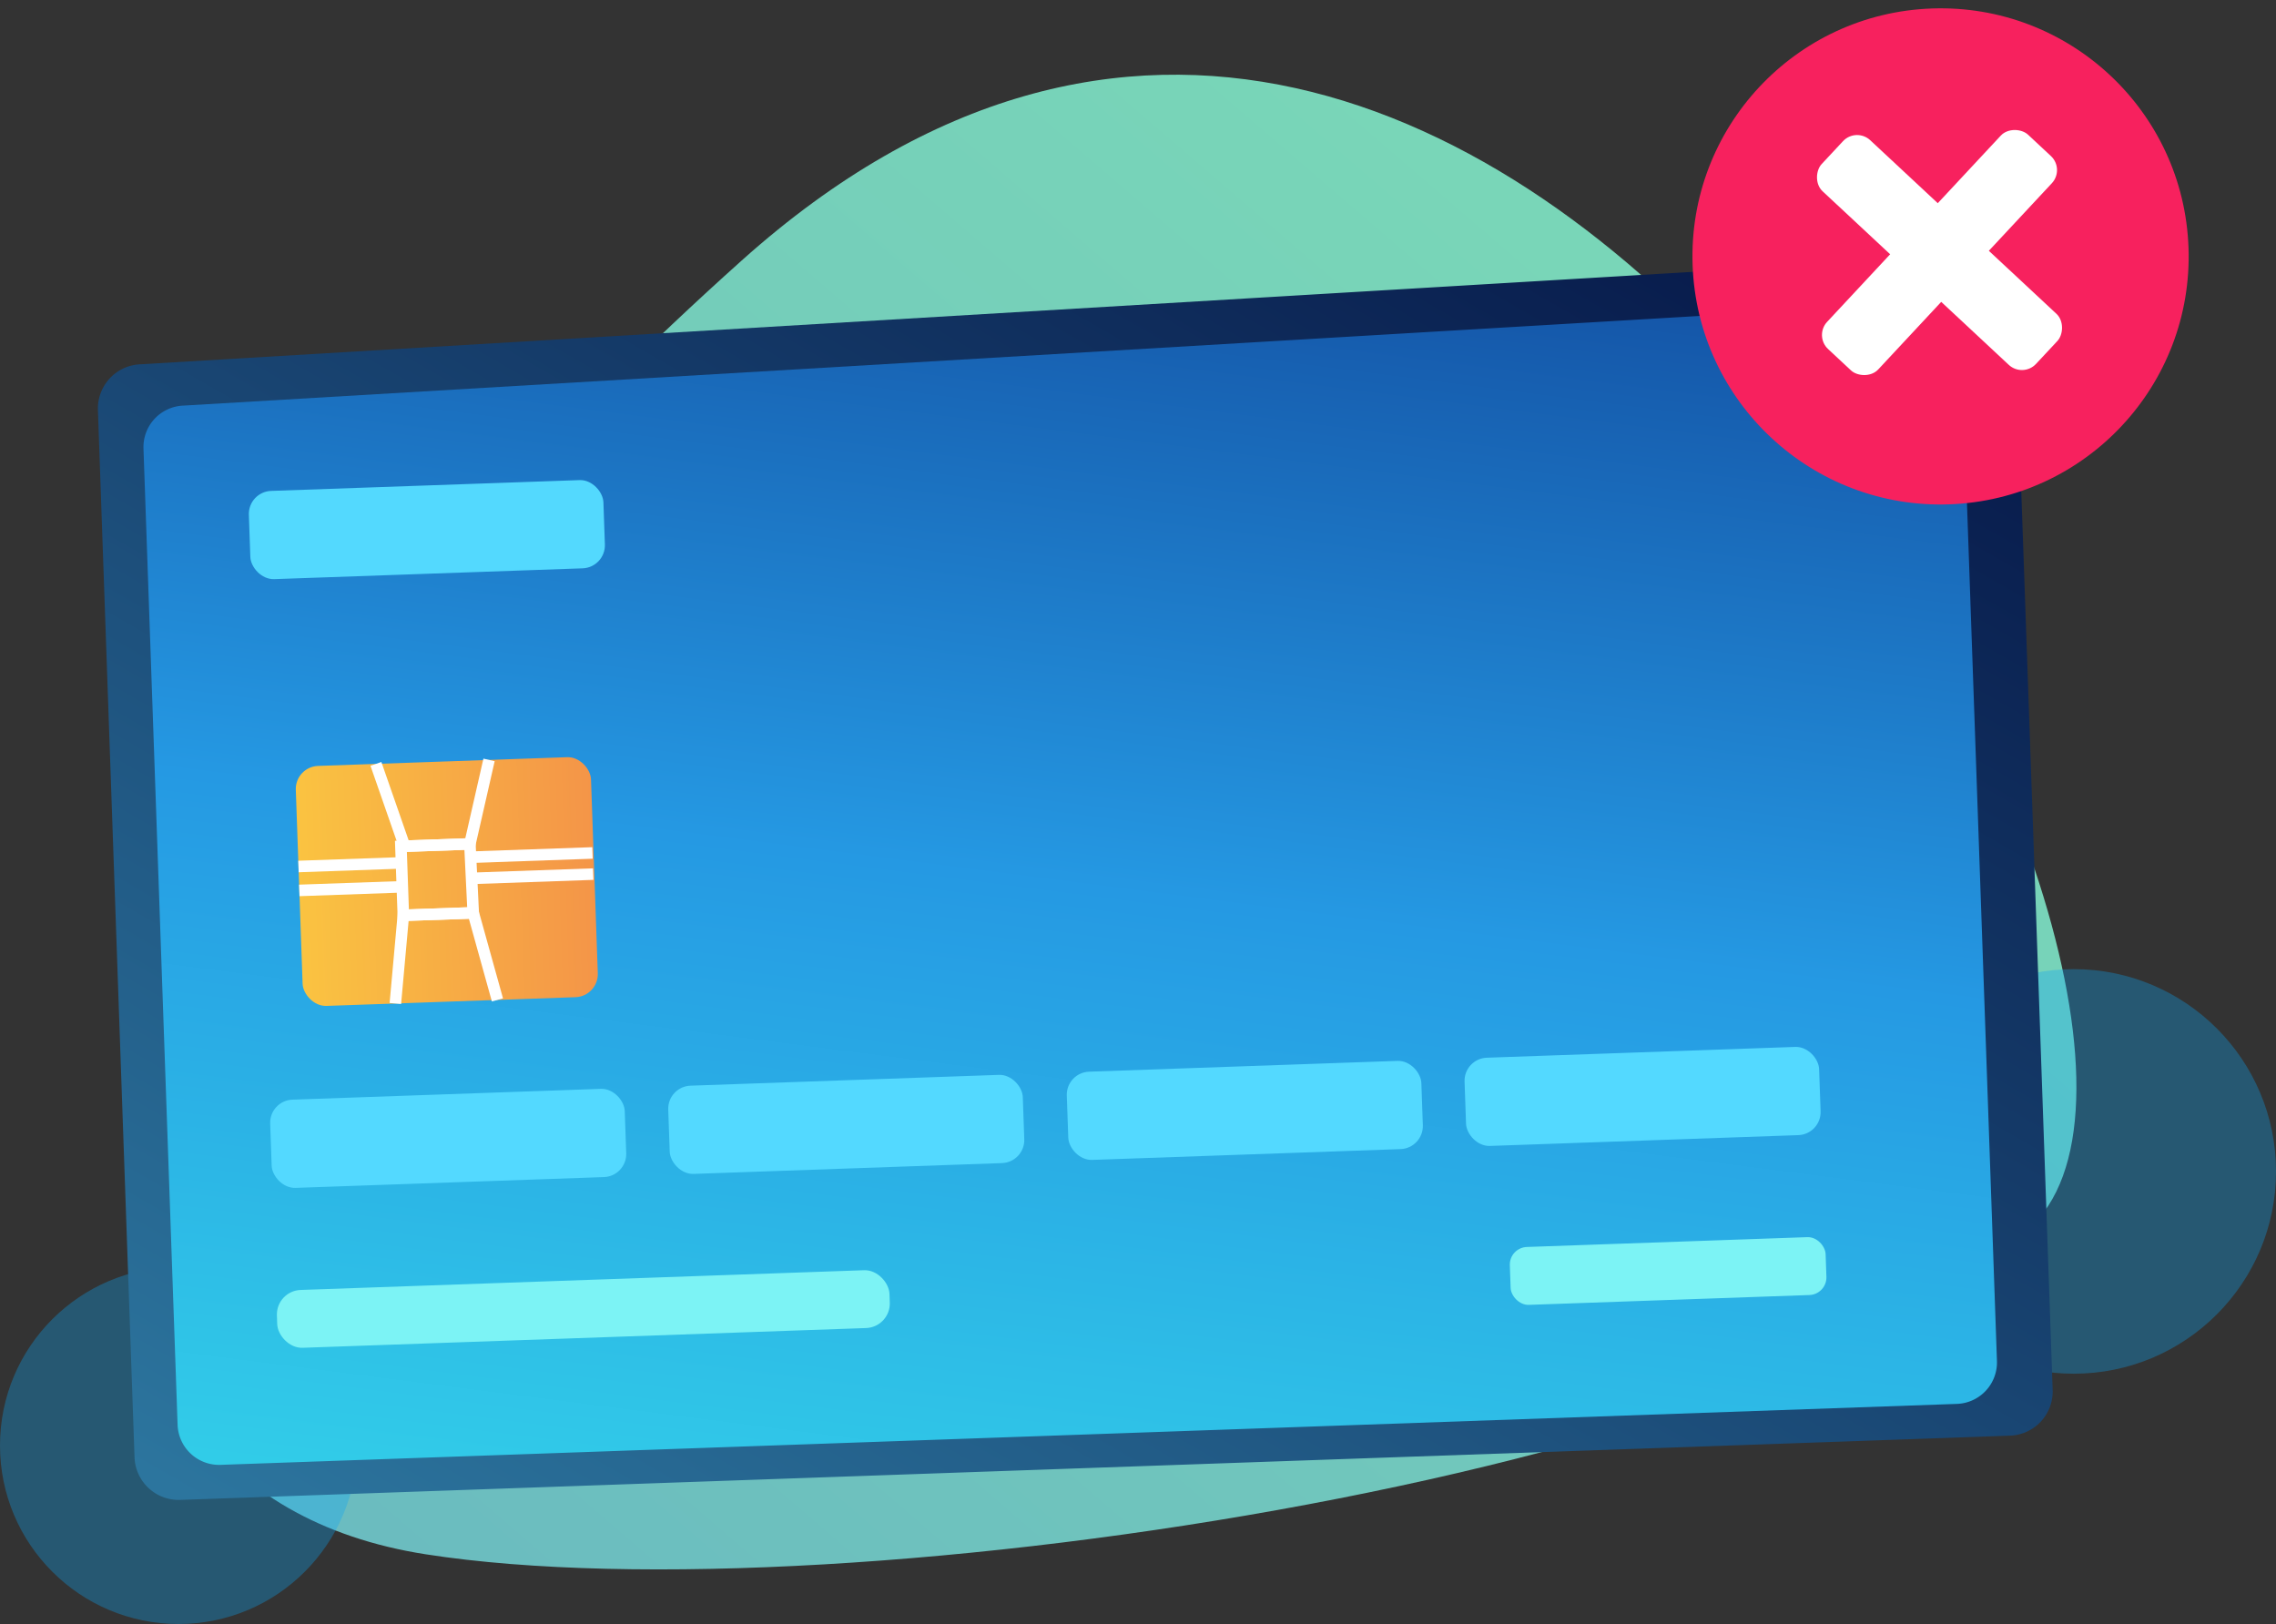 <svg xmlns="http://www.w3.org/2000/svg" xmlns:xlink="http://www.w3.org/1999/xlink" width="197.199" height="140.721" viewBox="0 0 197.199 140.721">
  <rect x="0" y="0" width="197.199" height="140.721" fill="#333333" stroke="none"/>
  <defs>
    <linearGradient id="linear-gradient" x1="0.019" y1="1.062" x2="0.906" y2="0.064" gradientUnits="objectBoundingBox">
      <stop offset="0" stop-color="#68b7c1"/>
      <stop offset="1" stop-color="#7edfb5"/>
    </linearGradient>
    <linearGradient id="linear-gradient-2" x1="0.027" y1="0.988" x2="0.988" y2="0.034" gradientUnits="objectBoundingBox">
      <stop offset="0" stop-color="#2c759e"/>
      <stop offset="1" stop-color="#061647"/>
    </linearGradient>
    <linearGradient id="linear-gradient-3" x1="0.326" y1="1.158" x2="0.722" y2="-0.3" gradientUnits="objectBoundingBox">
      <stop offset="0" stop-color="#33d3e9"/>
      <stop offset="0.449" stop-color="#2599e3"/>
      <stop offset="1" stop-color="#0d388e"/>
    </linearGradient>
    <linearGradient id="linear-gradient-4" y1="0.5" x2="1" y2="0.5" gradientUnits="objectBoundingBox">
      <stop offset="0" stop-color="#fac341"/>
      <stop offset="1" stop-color="#f49548"/>
    </linearGradient>
  </defs>
  <g id="Grupo_1784" data-name="Grupo 1784" transform="translate(-621 -53.623)">
    <g id="Grupo_1783" data-name="Grupo 1783">
      <g id="Grupo_1782" data-name="Grupo 1782">
        <g id="Grupo_1447" data-name="Grupo 1447" transform="translate(621 53.619)">
          <path id="Trazado_2678" data-name="Trazado 2678" d="M77.87,67.56c-65.806,58.922-63.592,106.482-27.391,112.12S171.5,172.223,190.24,150.573,143.666,8.638,77.87,67.56Z" transform="translate(-13.594 -44.995)" fill="url(#linear-gradient)"/>
          <ellipse id="Ellipse_72" data-name="Ellipse 72" cx="15.47" cy="15.47" rx="15.47" ry="15.47" transform="translate(0 109.785)" fill="#0fa3f4" opacity="0.33"/>
          <ellipse id="Ellipse_71" data-name="Ellipse 71" cx="17.528" cy="17.528" rx="17.528" ry="17.528" transform="translate(162.144 83.981)" fill="#0fa3f4" opacity="0.33"/>
          <g id="Grupo_1487" data-name="Grupo 1487" transform="matrix(0.999, -0.035, 0.035, 0.999, 7.454, 6.342)">
            <g id="Grupo_1487-2" data-name="Grupo 1487" transform="translate(0 21.505)">
              <path id="Trazado_2722" data-name="Trazado 2722" d="M162.567,102.369l-158.774.014A3.831,3.831,0,0,1,0,98.514L.008,7.753A3.833,3.833,0,0,1,3.8,3.884L162.576,0a3.831,3.831,0,0,1,3.793,3.869L166.36,98.5A3.833,3.833,0,0,1,162.567,102.369Z" transform="translate(0 0)" fill="url(#linear-gradient-2)"/>
              <path id="Trazado_2723" data-name="Trazado 2723" d="M154.187,95.489,3.6,95.5A3.6,3.6,0,0,1,0,91.894L.008,7.232a3.6,3.6,0,0,1,3.6-3.609L154.2,0a3.6,3.6,0,0,1,3.6,3.609l-.008,88.271A3.6,3.6,0,0,1,154.187,95.489Z" transform="translate(3.829 3.969)" fill="url(#linear-gradient-3)"/>
              <rect id="Rectángulo_754" data-name="Rectángulo 754" width="25.603" height="20.816" rx="2" transform="translate(15.996 39.215)" fill="url(#linear-gradient-4)"/>
              <rect id="Rectángulo_755" data-name="Rectángulo 755" width="30.751" height="7.652" rx="2" transform="translate(12.764 68.05)" fill="#53d9ff"/>
              <rect id="Rectángulo_756" data-name="Rectángulo 756" width="30.751" height="7.652" rx="2" transform="translate(12.764 15.248)" fill="#53d9fe"/>
              <rect id="Rectángulo_757" data-name="Rectángulo 757" width="30.751" height="7.652" rx="2" transform="translate(47.287 68.047)" fill="#53d9ff"/>
              <rect id="Rectángulo_758" data-name="Rectángulo 758" width="30.751" height="7.652" rx="2" transform="translate(81.854 68.044)" fill="#53d9ff"/>
              <rect id="Rectángulo_759" data-name="Rectángulo 759" width="30.751" height="7.652" rx="2" transform="translate(116.352 68.041)" fill="#53d9ff"/>
              <rect id="Rectángulo_760" data-name="Rectángulo 760" width="27.388" height="5.021" rx="1.529" transform="translate(119.716 84.558)" fill="#7cf3f5"/>
              <rect id="Rectángulo_761" data-name="Rectángulo 761" width="53.128" height="5.016" rx="2.13" transform="translate(12.764 84.56)" fill="#7cf3f5"/>
              <path id="Trazado_2724" data-name="Trazado 2724" d="M0,0,2.233,7.219H7.9L9.811,0" transform="translate(23.015 39.214)" fill="none" stroke="#fff" stroke-miterlimit="10" stroke-width="1"/>
              <path id="Trazado_2725" data-name="Trazado 2725" d="M8.854,7.617,7.02,0H.958L0,7.618" transform="translate(23.971 52.414)" fill="none" stroke="#fff" stroke-miterlimit="10" stroke-width="1"/>
              <path id="Trazado_2726" data-name="Trazado 2726" d="M0,5.983V0H5.983l.079,5.982Z" transform="translate(24.929 46.432)" fill="none" stroke="#fff" stroke-miterlimit="10" stroke-width="1"/>
              <line id="Línea_1" data-name="Línea 1" x1="8.935" transform="translate(15.994 47.869)" fill="none" stroke="#fff" stroke-miterlimit="10" stroke-width="1"/>
              <line id="Línea_2" data-name="Línea 2" x1="8.935" transform="translate(15.994 49.943)" fill="none" stroke="#fff" stroke-miterlimit="10" stroke-width="1"/>
              <line id="Línea_3" data-name="Línea 3" x2="10.674" transform="translate(30.83 47.587)" fill="none" stroke="#fff" stroke-miterlimit="10" stroke-width="1"/>
              <line id="Línea_4" data-name="Línea 4" x2="10.65" transform="translate(30.854 49.423)" fill="none" stroke="#fff" stroke-miterlimit="10" stroke-width="1"/>
            </g>
            <g id="Grupo_1488" data-name="Grupo 1488" transform="translate(138.584 0)">
              <ellipse id="Elipse_213" data-name="Elipse 213" cx="21.505" cy="21.505" rx="21.505" ry="21.505" transform="translate(0 0)" fill="#f7215e"/>
              <rect id="Rectángulo_762" data-name="Rectángulo 762" width="25.408" height="6.052" rx="1.668" transform="translate(10.302 28.009) rotate(-45)" fill="#fff"/>
              <rect id="Rectángulo_829" data-name="Rectángulo 829" width="25.403" height="6.053" rx="1.668" transform="translate(14.585 10.045) rotate(45)" fill="#fff"/>
            </g>
          </g>
        </g>
      </g>
    </g>
  </g>
</svg>
